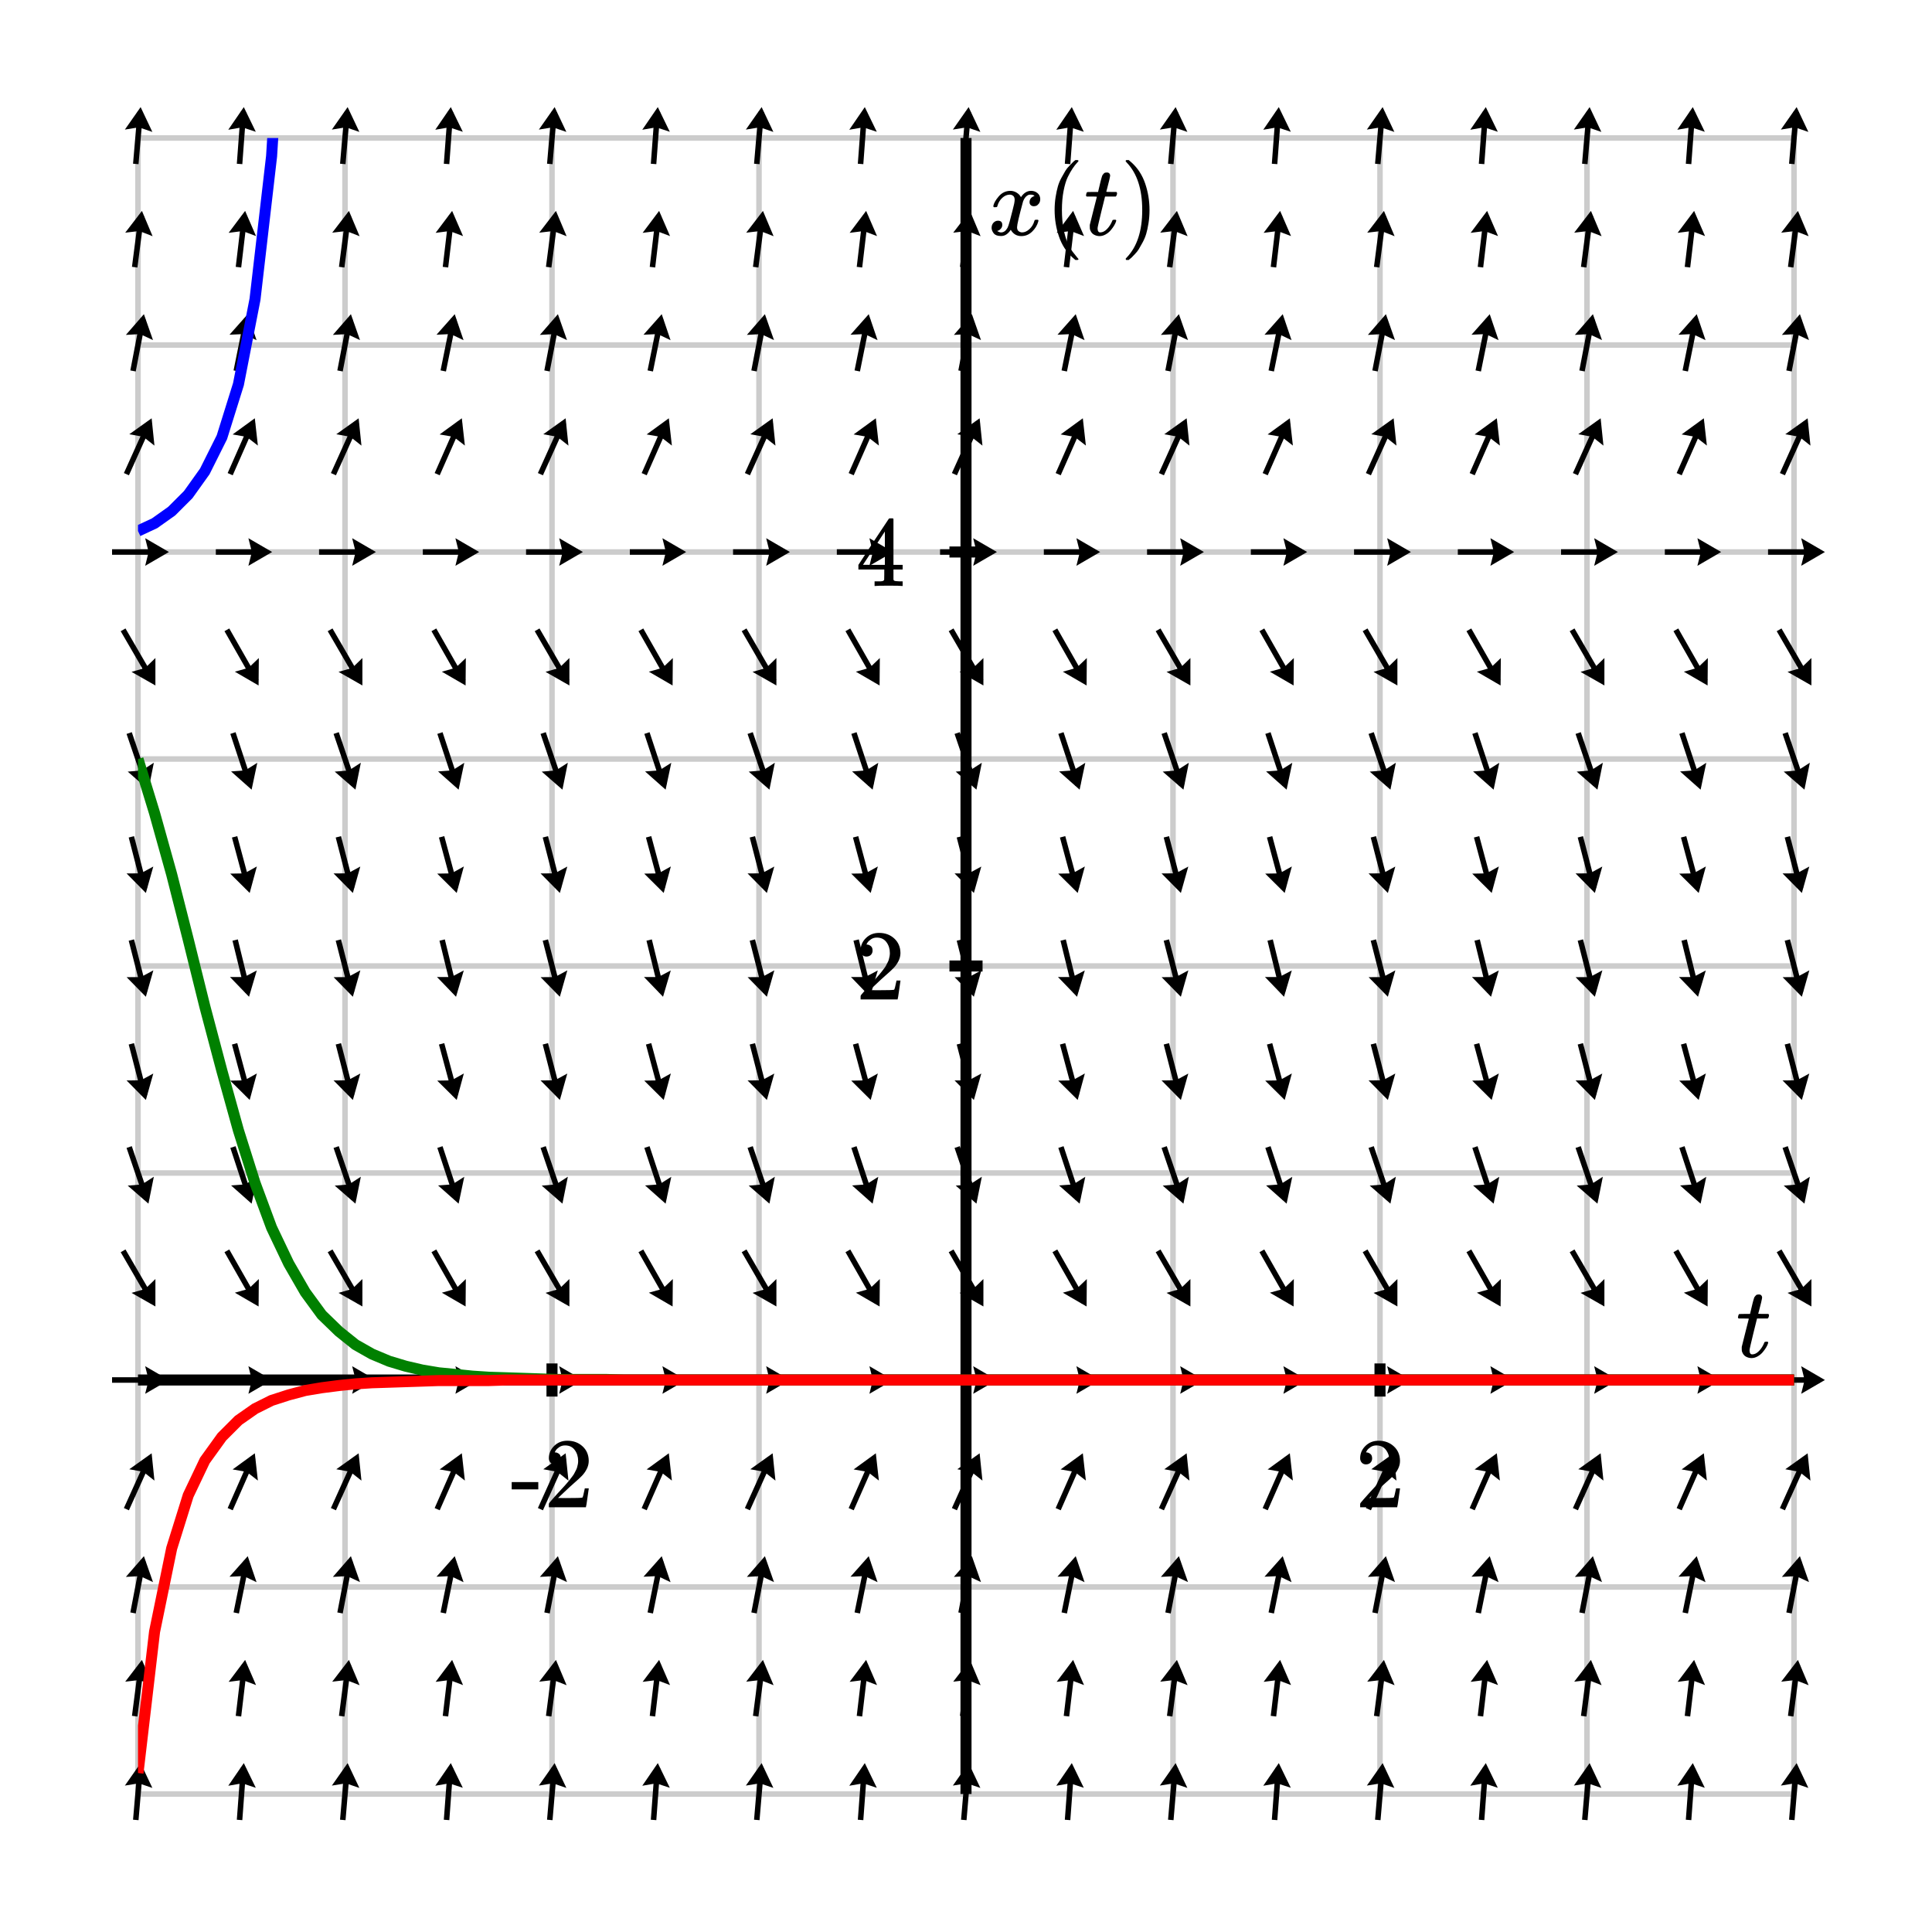 <svg xmlns="http://www.w3.org/2000/svg" id="diagram" width="350" height="350">
  <defs>
    <clipPath id="clipPath-0">
      <rect x="25.0" y="25.0" width="300.0" height="300.0"/>
    </clipPath>
    <clipPath id="clipPath-1">
      <rect x="25.0" y="25.0" width="300.0" height="300.0"/>
    </clipPath>
    <marker id="arrow-head-end-1_5_30_75-black" markerWidth="4.3" markerHeight="5.0" markerUnits="userSpaceOnUse" orient="auto-start-reverse" refX="3.4" refY="2.5">
      <path d="M 4.3 2.5L 0.0 5.0L 0.5 3.0L 0.5 2.0L 0.0 0.0Z" fill="black" stroke="none"/>
    </marker>
    <marker id="arrow-head-end-1_5_30_75-black-outline" markerWidth="8.3" markerHeight="9.0" markerUnits="userSpaceOnUse" orient="auto-start-reverse" refX="5.4" refY="4.5">
      <path d="M 7.3 6.2 L 3.0 8.7 A 2 2 0 0 1 0.0 7.0 L 0.0 2.0 A 2 2 0 0 1 3.0 0.3 L 7.3 2.8 A 2 2 0 0 1 7.3 6.2 Z" fill="white" stroke="none"/>
    </marker>
  </defs>
  <g id="grid-axes">
    <g id="grid" stroke="#ccc" stroke-width="1">
      <line id="line-0" x1="25.0" y1="325.0" x2="25.0" y2="25.0"/>
      <line id="line-1" x1="62.5" y1="325.0" x2="62.5" y2="25.0"/>
      <line id="line-2" x1="100.0" y1="325.0" x2="100.0" y2="25.0"/>
      <line id="line-3" x1="137.5" y1="325.0" x2="137.5" y2="25.0"/>
      <line id="line-4" x1="175.0" y1="325.0" x2="175.0" y2="25.0"/>
      <line id="line-5" x1="212.5" y1="325.0" x2="212.5" y2="25.0"/>
      <line id="line-6" x1="250.0" y1="325.0" x2="250.0" y2="25.0"/>
      <line id="line-7" x1="287.5" y1="325.0" x2="287.5" y2="25.0"/>
      <line id="line-8" x1="325.0" y1="325.0" x2="325.0" y2="25.0"/>
      <line id="line-9" x1="25.0" y1="325.0" x2="325.0" y2="325.0"/>
      <line id="line-10" x1="25.0" y1="287.5" x2="325.0" y2="287.5"/>
      <line id="line-11" x1="25.0" y1="250.0" x2="325.0" y2="250.0"/>
      <line id="line-12" x1="25.0" y1="212.5" x2="325.0" y2="212.5"/>
      <line id="line-13" x1="25.0" y1="175.0" x2="325.0" y2="175.0"/>
      <line id="line-14" x1="25.0" y1="137.5" x2="325.0" y2="137.5"/>
      <line id="line-15" x1="25.0" y1="100.0" x2="325.0" y2="100.0"/>
      <line id="line-16" x1="25.0" y1="62.5" x2="325.0" y2="62.5"/>
      <line id="line-17" x1="25.0" y1="25.0" x2="325.0" y2="25.0"/>
    </g>
    <g id="axes" stroke="black" stroke-width="2">
      <line id="line-18" x1="25.0" y1="250.0" x2="325.0" y2="250.0" stroke="black" stroke-width="2"/>
      <line id="line-19" x1="175.0" y1="325.0" x2="175.0" y2="25.0" stroke="black" stroke-width="2"/>
      <g id="g-0">
        <line id="line-20" x1="100.0" y1="253.0" x2="100.0" y2="247.0"/>
        <line id="line-21" x1="250.0" y1="253.0" x2="250.0" y2="247.0"/>
      </g>
      <g id="g-1">
        <line id="line-22" x1="172.0" y1="175.0" x2="178.0" y2="175.0"/>
        <line id="line-23" x1="172.0" y1="100.0" x2="178.0" y2="100.0"/>
      </g>
    </g>
    <g id="label-0" transform="translate(100.0,261.0) translate(-7.5,-0.0)">
      <g id="g-3">
        <svg xmlns:xlink="http://www.w3.org/1999/xlink" style="vertical-align: 0.000px" width="15.080px" height="12.056px" role="img" focusable="false" viewBox="0 -666 833 666" x="0.0" y="0.0">
          <defs>
            <path id="MJX-2-TEX-N-2D" d="M11 179V252H277V179H11Z"/>
            <path id="MJX-2-TEX-N-32" d="M109 429Q82 429 66 447T50 491Q50 562 103 614T235 666Q326 666 387 610T449 465Q449 422 429 383T381 315T301 241Q265 210 201 149L142 93L218 92Q375 92 385 97Q392 99 409 186V189H449V186Q448 183 436 95T421 3V0H50V19V31Q50 38 56 46T86 81Q115 113 136 137Q145 147 170 174T204 211T233 244T261 278T284 308T305 340T320 369T333 401T340 431T343 464Q343 527 309 573T212 619Q179 619 154 602T119 569T109 550Q109 549 114 549Q132 549 151 535T170 489Q170 464 154 447T109 429Z"/>
          </defs>
          <g stroke="currentColor" fill="currentColor" stroke-width="0" transform="scale(1,-1)">
            <g data-mml-node="math">
              <g data-mml-node="mtext" data-semantic-type="text" data-semantic-role="unknown" data-semantic-font="normal" data-semantic-annotation="clearspeak:unit" data-semantic-id="0" data-semantic-speech="hyphen 2">
                <use data-c="2D" xlink:href="#MJX-2-TEX-N-2D"/>
                <use data-c="32" xlink:href="#MJX-2-TEX-N-32" transform="translate(333,0)"/>
              </g>
            </g>
          </g>
        </svg>
      </g>
    </g>
    <g id="label-1" transform="translate(250.0,261.0) translate(-4.5,-0.0)">
      <g id="g-4">
        <svg xmlns:xlink="http://www.w3.org/1999/xlink" style="vertical-align: 0.000px" width="9.048px" height="12.056px" role="img" focusable="false" viewBox="0 -666 500 666" x="0.0" y="0.0">
          <defs>
            <path id="MJX-3-TEX-N-32" d="M109 429Q82 429 66 447T50 491Q50 562 103 614T235 666Q326 666 387 610T449 465Q449 422 429 383T381 315T301 241Q265 210 201 149L142 93L218 92Q375 92 385 97Q392 99 409 186V189H449V186Q448 183 436 95T421 3V0H50V19V31Q50 38 56 46T86 81Q115 113 136 137Q145 147 170 174T204 211T233 244T261 278T284 308T305 340T320 369T333 401T340 431T343 464Q343 527 309 573T212 619Q179 619 154 602T119 569T109 550Q109 549 114 549Q132 549 151 535T170 489Q170 464 154 447T109 429Z"/>
          </defs>
          <g stroke="currentColor" fill="currentColor" stroke-width="0" transform="scale(1,-1)">
            <g data-mml-node="math">
              <g data-mml-node="mtext" data-semantic-type="text" data-semantic-role="integer" data-semantic-font="normal" data-semantic-annotation="clearspeak:unit" data-semantic-id="0" data-semantic-speech="2">
                <use data-c="32" xlink:href="#MJX-3-TEX-N-32"/>
              </g>
            </g>
          </g>
        </svg>
      </g>
    </g>
    <g id="label-2" transform="translate(164.0,175.0) translate(-9.0,-6.0)">
      <g id="g-5">
        <svg xmlns:xlink="http://www.w3.org/1999/xlink" style="vertical-align: 0.000px" width="9.048px" height="12.056px" role="img" focusable="false" viewBox="0 -666 500 666" x="0.0" y="0.0">
          <defs>
            <path id="MJX-4-TEX-N-32" d="M109 429Q82 429 66 447T50 491Q50 562 103 614T235 666Q326 666 387 610T449 465Q449 422 429 383T381 315T301 241Q265 210 201 149L142 93L218 92Q375 92 385 97Q392 99 409 186V189H449V186Q448 183 436 95T421 3V0H50V19V31Q50 38 56 46T86 81Q115 113 136 137Q145 147 170 174T204 211T233 244T261 278T284 308T305 340T320 369T333 401T340 431T343 464Q343 527 309 573T212 619Q179 619 154 602T119 569T109 550Q109 549 114 549Q132 549 151 535T170 489Q170 464 154 447T109 429Z"/>
          </defs>
          <g stroke="currentColor" fill="currentColor" stroke-width="0" transform="scale(1,-1)">
            <g data-mml-node="math">
              <g data-mml-node="mtext" data-semantic-type="text" data-semantic-role="integer" data-semantic-font="normal" data-semantic-annotation="clearspeak:unit" data-semantic-id="0" data-semantic-speech="2">
                <use data-c="32" xlink:href="#MJX-4-TEX-N-32"/>
              </g>
            </g>
          </g>
        </svg>
      </g>
    </g>
    <g id="label-3" transform="translate(164.0,100.0) translate(-9.0,-6.1)">
      <g id="g-6">
        <svg xmlns:xlink="http://www.w3.org/1999/xlink" style="vertical-align: 0.000px" width="9.048px" height="12.256px" role="img" focusable="false" viewBox="0 -677 500 677" x="0.0" y="0.0">
          <defs>
            <path id="MJX-5-TEX-N-34" d="M462 0Q444 3 333 3Q217 3 199 0H190V46H221Q241 46 248 46T265 48T279 53T286 61Q287 63 287 115V165H28V211L179 442Q332 674 334 675Q336 677 355 677H373L379 671V211H471V165H379V114Q379 73 379 66T385 54Q393 47 442 46H471V0H462ZM293 211V545L74 212L183 211H293Z"/>
          </defs>
          <g stroke="currentColor" fill="currentColor" stroke-width="0" transform="scale(1,-1)">
            <g data-mml-node="math">
              <g data-mml-node="mtext" data-semantic-type="text" data-semantic-role="integer" data-semantic-font="normal" data-semantic-annotation="clearspeak:unit" data-semantic-id="0" data-semantic-speech="4">
                <use data-c="34" xlink:href="#MJX-5-TEX-N-34"/>
              </g>
            </g>
          </g>
        </svg>
      </g>
    </g>
    <g id="label-4" transform="translate(321.0,246.0) translate(-6.5,-11.5)">
      <g id="g-7">
        <svg xmlns:xlink="http://www.w3.org/1999/xlink" style="vertical-align: -0.200px" width="6.536px" height="11.528px" role="img" focusable="false" viewBox="0 -626 361 637" x="0.0" y="0.0">
          <defs>
            <path id="MJX-6-TEX-I-1D461" d="M26 385Q19 392 19 395Q19 399 22 411T27 425Q29 430 36 430T87 431H140L159 511Q162 522 166 540T173 566T179 586T187 603T197 615T211 624T229 626Q247 625 254 615T261 596Q261 589 252 549T232 470L222 433Q222 431 272 431H323Q330 424 330 420Q330 398 317 385H210L174 240Q135 80 135 68Q135 26 162 26Q197 26 230 60T283 144Q285 150 288 151T303 153H307Q322 153 322 145Q322 142 319 133Q314 117 301 95T267 48T216 6T155 -11Q125 -11 98 4T59 56Q57 64 57 83V101L92 241Q127 382 128 383Q128 385 77 385H26Z"/>
          </defs>
          <g stroke="currentColor" fill="currentColor" stroke-width="0" transform="scale(1,-1)">
            <g data-mml-node="math">
              <g data-mml-node="mi" data-semantic-type="identifier" data-semantic-role="latinletter" data-semantic-font="italic" data-semantic-annotation="clearspeak:simple" data-semantic-id="0" data-semantic-speech="t">
                <use data-c="1D461" xlink:href="#MJX-6-TEX-I-1D461"/>
              </g>
            </g>
          </g>
        </svg>
      </g>
    </g>
    <g id="label-5" transform="translate(179.0,29.0) translate(0.0,-0.0)">
      <g id="g-8">
        <svg xmlns:xlink="http://www.w3.org/1999/xlink" style="vertical-align: -4.528px" width="30.968px" height="18.096px" role="img" focusable="false" viewBox="0 -750 1711 1000" x="0.0" y="0.0">
          <defs>
            <path id="MJX-7-TEX-I-1D465" d="M52 289Q59 331 106 386T222 442Q257 442 286 424T329 379Q371 442 430 442Q467 442 494 420T522 361Q522 332 508 314T481 292T458 288Q439 288 427 299T415 328Q415 374 465 391Q454 404 425 404Q412 404 406 402Q368 386 350 336Q290 115 290 78Q290 50 306 38T341 26Q378 26 414 59T463 140Q466 150 469 151T485 153H489Q504 153 504 145Q504 144 502 134Q486 77 440 33T333 -11Q263 -11 227 52Q186 -10 133 -10H127Q78 -10 57 16T35 71Q35 103 54 123T99 143Q142 143 142 101Q142 81 130 66T107 46T94 41L91 40Q91 39 97 36T113 29T132 26Q168 26 194 71Q203 87 217 139T245 247T261 313Q266 340 266 352Q266 380 251 392T217 404Q177 404 142 372T93 290Q91 281 88 280T72 278H58Q52 284 52 289Z"/>
            <path id="MJX-7-TEX-N-2061" d=""/>
            <path id="MJX-7-TEX-N-28" d="M94 250Q94 319 104 381T127 488T164 576T202 643T244 695T277 729T302 750H315H319Q333 750 333 741Q333 738 316 720T275 667T226 581T184 443T167 250T184 58T225 -81T274 -167T316 -220T333 -241Q333 -250 318 -250H315H302L274 -226Q180 -141 137 -14T94 250Z"/>
            <path id="MJX-7-TEX-I-1D461" d="M26 385Q19 392 19 395Q19 399 22 411T27 425Q29 430 36 430T87 431H140L159 511Q162 522 166 540T173 566T179 586T187 603T197 615T211 624T229 626Q247 625 254 615T261 596Q261 589 252 549T232 470L222 433Q222 431 272 431H323Q330 424 330 420Q330 398 317 385H210L174 240Q135 80 135 68Q135 26 162 26Q197 26 230 60T283 144Q285 150 288 151T303 153H307Q322 153 322 145Q322 142 319 133Q314 117 301 95T267 48T216 6T155 -11Q125 -11 98 4T59 56Q57 64 57 83V101L92 241Q127 382 128 383Q128 385 77 385H26Z"/>
            <path id="MJX-7-TEX-N-29" d="M60 749L64 750Q69 750 74 750H86L114 726Q208 641 251 514T294 250Q294 182 284 119T261 12T224 -76T186 -143T145 -194T113 -227T90 -246Q87 -249 86 -250H74Q66 -250 63 -250T58 -247T55 -238Q56 -237 66 -225Q221 -64 221 250T66 725Q56 737 55 738Q55 746 60 749Z"/>
          </defs>
          <g stroke="currentColor" fill="currentColor" stroke-width="0" transform="scale(1,-1)">
            <g data-mml-node="math" data-semantic-type="appl" data-semantic-role="simple function" data-semantic-annotation="clearspeak:simple" data-semantic-id="6" data-semantic-children="0,4" data-semantic-content="5,0" data-semantic-speech="x left parenthesis t right parenthesis">
              <g data-mml-node="mi" data-semantic-type="identifier" data-semantic-role="simple function" data-semantic-font="italic" data-semantic-annotation="clearspeak:simple" data-semantic-id="0" data-semantic-parent="6" data-semantic-operator="appl" data-semantic-speech="x">
                <use data-c="1D465" xlink:href="#MJX-7-TEX-I-1D465"/>
              </g>
              <g data-mml-node="mo" data-semantic-type="punctuation" data-semantic-role="application" data-semantic-id="5" data-semantic-parent="6" data-semantic-added="true" data-semantic-operator="appl" data-semantic-speech="of" transform="translate(572,0)">
                <use data-c="2061" xlink:href="#MJX-7-TEX-N-2061"/>
              </g>
              <g data-mml-node="mrow" data-semantic-type="fenced" data-semantic-role="leftright" data-semantic-id="4" data-semantic-children="2" data-semantic-content="1,3" data-semantic-parent="6" data-semantic-speech="left parenthesis t right parenthesis" transform="translate(572,0)">
                <g data-mml-node="mo" data-semantic-type="fence" data-semantic-role="open" data-semantic-id="1" data-semantic-parent="4" data-semantic-operator="fenced" data-semantic-speech="left parenthesis">
                  <use data-c="28" xlink:href="#MJX-7-TEX-N-28"/>
                </g>
                <g data-mml-node="mi" data-semantic-type="identifier" data-semantic-role="latinletter" data-semantic-font="italic" data-semantic-annotation="clearspeak:simple" data-semantic-id="2" data-semantic-parent="4" data-semantic-speech="t" transform="translate(389,0)">
                  <use data-c="1D461" xlink:href="#MJX-7-TEX-I-1D461"/>
                </g>
                <g data-mml-node="mo" data-semantic-type="fence" data-semantic-role="close" data-semantic-id="3" data-semantic-parent="4" data-semantic-operator="fenced" data-semantic-speech="right parenthesis" transform="translate(750,0)">
                  <use data-c="29" xlink:href="#MJX-7-TEX-N-29"/>
                </g>
              </g>
            </g>
          </g>
        </svg>
      </g>
    </g>
  </g>
  <g id="g-2">
    <line id="line-24" x1="24.6" y1="329.7" x2="25.4" y2="320.3" stroke="black" stroke-width="1" fill="none" marker-end="url(#arrow-head-end-1_5_30_75-black)"/>
    <line id="line-25" x1="24.4" y1="310.9" x2="25.6" y2="301.6" stroke="black" stroke-width="1" fill="none" marker-end="url(#arrow-head-end-1_5_30_75-black)"/>
    <line id="line-26" x1="24.1" y1="292.2" x2="25.9" y2="282.8" stroke="black" stroke-width="1" fill="none" marker-end="url(#arrow-head-end-1_5_30_75-black)"/>
    <line id="line-27" x1="22.9" y1="273.4" x2="27.1" y2="264.1" stroke="black" stroke-width="1" fill="none" marker-end="url(#arrow-head-end-1_5_30_75-black)"/>
    <line id="line-28" x1="20.3" y1="250.0" x2="29.7" y2="250.0" stroke="black" stroke-width="1" fill="none" marker-end="url(#arrow-head-end-1_5_30_75-black)"/>
    <line id="line-29" x1="22.3" y1="226.6" x2="27.7" y2="235.9" stroke="black" stroke-width="1" fill="none" marker-end="url(#arrow-head-end-1_5_30_75-black)"/>
    <line id="line-30" x1="23.4" y1="207.8" x2="26.6" y2="217.2" stroke="black" stroke-width="1" fill="none" marker-end="url(#arrow-head-end-1_5_30_75-black)"/>
    <line id="line-31" x1="23.8" y1="189.1" x2="26.2" y2="198.4" stroke="black" stroke-width="1" fill="none" marker-end="url(#arrow-head-end-1_5_30_75-black)"/>
    <line id="line-32" x1="23.8" y1="170.3" x2="26.2" y2="179.7" stroke="black" stroke-width="1" fill="none" marker-end="url(#arrow-head-end-1_5_30_75-black)"/>
    <line id="line-33" x1="23.8" y1="151.6" x2="26.2" y2="160.9" stroke="black" stroke-width="1" fill="none" marker-end="url(#arrow-head-end-1_5_30_75-black)"/>
    <line id="line-34" x1="23.4" y1="132.8" x2="26.6" y2="142.2" stroke="black" stroke-width="1" fill="none" marker-end="url(#arrow-head-end-1_5_30_75-black)"/>
    <line id="line-35" x1="22.3" y1="114.1" x2="27.7" y2="123.4" stroke="black" stroke-width="1" fill="none" marker-end="url(#arrow-head-end-1_5_30_75-black)"/>
    <line id="line-36" x1="20.3" y1="100.0" x2="29.7" y2="100.0" stroke="black" stroke-width="1" fill="none" marker-end="url(#arrow-head-end-1_5_30_75-black)"/>
    <line id="line-37" x1="22.9" y1="85.9" x2="27.1" y2="76.6" stroke="black" stroke-width="1" fill="none" marker-end="url(#arrow-head-end-1_5_30_75-black)"/>
    <line id="line-38" x1="24.1" y1="67.2" x2="25.9" y2="57.8" stroke="black" stroke-width="1" fill="none" marker-end="url(#arrow-head-end-1_5_30_75-black)"/>
    <line id="line-39" x1="24.4" y1="48.4" x2="25.6" y2="39.1" stroke="black" stroke-width="1" fill="none" marker-end="url(#arrow-head-end-1_5_30_75-black)"/>
    <line id="line-40" x1="24.6" y1="29.7" x2="25.4" y2="20.3" stroke="black" stroke-width="1" fill="none" marker-end="url(#arrow-head-end-1_5_30_75-black)"/>
    <line id="line-41" x1="43.4" y1="329.7" x2="44.1" y2="320.3" stroke="black" stroke-width="1" fill="none" marker-end="url(#arrow-head-end-1_5_30_75-black)"/>
    <line id="line-42" x1="43.2" y1="310.9" x2="44.3" y2="301.6" stroke="black" stroke-width="1" fill="none" marker-end="url(#arrow-head-end-1_5_30_75-black)"/>
    <line id="line-43" x1="42.8" y1="292.2" x2="44.7" y2="282.8" stroke="black" stroke-width="1" fill="none" marker-end="url(#arrow-head-end-1_5_30_75-black)"/>
    <line id="line-44" x1="41.7" y1="273.4" x2="45.8" y2="264.1" stroke="black" stroke-width="1" fill="none" marker-end="url(#arrow-head-end-1_5_30_75-black)"/>
    <line id="line-45" x1="39.1" y1="250.0" x2="48.4" y2="250.0" stroke="black" stroke-width="1" fill="none" marker-end="url(#arrow-head-end-1_5_30_75-black)"/>
    <line id="line-46" x1="41.1" y1="226.6" x2="46.4" y2="235.9" stroke="black" stroke-width="1" fill="none" marker-end="url(#arrow-head-end-1_5_30_75-black)"/>
    <line id="line-47" x1="42.2" y1="207.8" x2="45.3" y2="217.2" stroke="black" stroke-width="1" fill="none" marker-end="url(#arrow-head-end-1_5_30_75-black)"/>
    <line id="line-48" x1="42.5" y1="189.1" x2="45.0" y2="198.4" stroke="black" stroke-width="1" fill="none" marker-end="url(#arrow-head-end-1_5_30_75-black)"/>
    <line id="line-49" x1="42.6" y1="170.3" x2="44.9" y2="179.7" stroke="black" stroke-width="1" fill="none" marker-end="url(#arrow-head-end-1_5_30_75-black)"/>
    <line id="line-50" x1="42.5" y1="151.6" x2="45.0" y2="160.9" stroke="black" stroke-width="1" fill="none" marker-end="url(#arrow-head-end-1_5_30_75-black)"/>
    <line id="line-51" x1="42.2" y1="132.8" x2="45.3" y2="142.2" stroke="black" stroke-width="1" fill="none" marker-end="url(#arrow-head-end-1_5_30_75-black)"/>
    <line id="line-52" x1="41.1" y1="114.1" x2="46.4" y2="123.4" stroke="black" stroke-width="1" fill="none" marker-end="url(#arrow-head-end-1_5_30_75-black)"/>
    <line id="line-53" x1="39.1" y1="100.0" x2="48.4" y2="100.0" stroke="black" stroke-width="1" fill="none" marker-end="url(#arrow-head-end-1_5_30_75-black)"/>
    <line id="line-54" x1="41.7" y1="85.9" x2="45.8" y2="76.6" stroke="black" stroke-width="1" fill="none" marker-end="url(#arrow-head-end-1_5_30_75-black)"/>
    <line id="line-55" x1="42.8" y1="67.2" x2="44.7" y2="57.8" stroke="black" stroke-width="1" fill="none" marker-end="url(#arrow-head-end-1_5_30_75-black)"/>
    <line id="line-56" x1="43.2" y1="48.4" x2="44.3" y2="39.1" stroke="black" stroke-width="1" fill="none" marker-end="url(#arrow-head-end-1_5_30_75-black)"/>
    <line id="line-57" x1="43.4" y1="29.7" x2="44.1" y2="20.3" stroke="black" stroke-width="1" fill="none" marker-end="url(#arrow-head-end-1_5_30_75-black)"/>
    <line id="line-58" x1="62.1" y1="329.7" x2="62.9" y2="320.3" stroke="black" stroke-width="1" fill="none" marker-end="url(#arrow-head-end-1_5_30_75-black)"/>
    <line id="line-59" x1="61.9" y1="310.9" x2="63.1" y2="301.6" stroke="black" stroke-width="1" fill="none" marker-end="url(#arrow-head-end-1_5_30_75-black)"/>
    <line id="line-60" x1="61.6" y1="292.2" x2="63.4" y2="282.8" stroke="black" stroke-width="1" fill="none" marker-end="url(#arrow-head-end-1_5_30_75-black)"/>
    <line id="line-61" x1="60.4" y1="273.4" x2="64.6" y2="264.1" stroke="black" stroke-width="1" fill="none" marker-end="url(#arrow-head-end-1_5_30_75-black)"/>
    <line id="line-62" x1="57.8" y1="250.0" x2="67.2" y2="250.0" stroke="black" stroke-width="1" fill="none" marker-end="url(#arrow-head-end-1_5_30_75-black)"/>
    <line id="line-63" x1="59.8" y1="226.6" x2="65.2" y2="235.9" stroke="black" stroke-width="1" fill="none" marker-end="url(#arrow-head-end-1_5_30_75-black)"/>
    <line id="line-64" x1="60.9" y1="207.8" x2="64.1" y2="217.2" stroke="black" stroke-width="1" fill="none" marker-end="url(#arrow-head-end-1_5_30_75-black)"/>
    <line id="line-65" x1="61.3" y1="189.1" x2="63.7" y2="198.4" stroke="black" stroke-width="1" fill="none" marker-end="url(#arrow-head-end-1_5_30_75-black)"/>
    <line id="line-66" x1="61.3" y1="170.3" x2="63.7" y2="179.7" stroke="black" stroke-width="1" fill="none" marker-end="url(#arrow-head-end-1_5_30_75-black)"/>
    <line id="line-67" x1="61.3" y1="151.6" x2="63.7" y2="160.9" stroke="black" stroke-width="1" fill="none" marker-end="url(#arrow-head-end-1_5_30_75-black)"/>
    <line id="line-68" x1="60.9" y1="132.8" x2="64.1" y2="142.2" stroke="black" stroke-width="1" fill="none" marker-end="url(#arrow-head-end-1_5_30_75-black)"/>
    <line id="line-69" x1="59.8" y1="114.1" x2="65.2" y2="123.4" stroke="black" stroke-width="1" fill="none" marker-end="url(#arrow-head-end-1_5_30_75-black)"/>
    <line id="line-70" x1="57.8" y1="100.0" x2="67.2" y2="100.0" stroke="black" stroke-width="1" fill="none" marker-end="url(#arrow-head-end-1_5_30_75-black)"/>
    <line id="line-71" x1="60.4" y1="85.9" x2="64.6" y2="76.6" stroke="black" stroke-width="1" fill="none" marker-end="url(#arrow-head-end-1_5_30_75-black)"/>
    <line id="line-72" x1="61.6" y1="67.2" x2="63.4" y2="57.8" stroke="black" stroke-width="1" fill="none" marker-end="url(#arrow-head-end-1_5_30_75-black)"/>
    <line id="line-73" x1="61.9" y1="48.4" x2="63.1" y2="39.1" stroke="black" stroke-width="1" fill="none" marker-end="url(#arrow-head-end-1_5_30_75-black)"/>
    <line id="line-74" x1="62.1" y1="29.7" x2="62.9" y2="20.3" stroke="black" stroke-width="1" fill="none" marker-end="url(#arrow-head-end-1_5_30_75-black)"/>
    <line id="line-75" x1="80.9" y1="329.7" x2="81.6" y2="320.3" stroke="black" stroke-width="1" fill="none" marker-end="url(#arrow-head-end-1_5_30_75-black)"/>
    <line id="line-76" x1="80.7" y1="310.9" x2="81.8" y2="301.6" stroke="black" stroke-width="1" fill="none" marker-end="url(#arrow-head-end-1_5_30_75-black)"/>
    <line id="line-77" x1="80.3" y1="292.2" x2="82.2" y2="282.8" stroke="black" stroke-width="1" fill="none" marker-end="url(#arrow-head-end-1_5_30_75-black)"/>
    <line id="line-78" x1="79.2" y1="273.4" x2="83.3" y2="264.1" stroke="black" stroke-width="1" fill="none" marker-end="url(#arrow-head-end-1_5_30_75-black)"/>
    <line id="line-79" x1="76.6" y1="250.0" x2="85.9" y2="250.0" stroke="black" stroke-width="1" fill="none" marker-end="url(#arrow-head-end-1_5_30_75-black)"/>
    <line id="line-80" x1="78.6" y1="226.6" x2="83.9" y2="235.9" stroke="black" stroke-width="1" fill="none" marker-end="url(#arrow-head-end-1_5_30_75-black)"/>
    <line id="line-81" x1="79.7" y1="207.8" x2="82.8" y2="217.2" stroke="black" stroke-width="1" fill="none" marker-end="url(#arrow-head-end-1_5_30_75-black)"/>
    <line id="line-82" x1="80.0" y1="189.1" x2="82.5" y2="198.4" stroke="black" stroke-width="1" fill="none" marker-end="url(#arrow-head-end-1_5_30_75-black)"/>
    <line id="line-83" x1="80.1" y1="170.3" x2="82.4" y2="179.7" stroke="black" stroke-width="1" fill="none" marker-end="url(#arrow-head-end-1_5_30_75-black)"/>
    <line id="line-84" x1="80.0" y1="151.6" x2="82.5" y2="160.9" stroke="black" stroke-width="1" fill="none" marker-end="url(#arrow-head-end-1_5_30_75-black)"/>
    <line id="line-85" x1="79.7" y1="132.8" x2="82.8" y2="142.2" stroke="black" stroke-width="1" fill="none" marker-end="url(#arrow-head-end-1_5_30_75-black)"/>
    <line id="line-86" x1="78.6" y1="114.1" x2="83.9" y2="123.4" stroke="black" stroke-width="1" fill="none" marker-end="url(#arrow-head-end-1_5_30_75-black)"/>
    <line id="line-87" x1="76.6" y1="100.0" x2="85.9" y2="100.0" stroke="black" stroke-width="1" fill="none" marker-end="url(#arrow-head-end-1_5_30_75-black)"/>
    <line id="line-88" x1="79.2" y1="85.9" x2="83.3" y2="76.6" stroke="black" stroke-width="1" fill="none" marker-end="url(#arrow-head-end-1_5_30_75-black)"/>
    <line id="line-89" x1="80.3" y1="67.2" x2="82.2" y2="57.8" stroke="black" stroke-width="1" fill="none" marker-end="url(#arrow-head-end-1_5_30_75-black)"/>
    <line id="line-90" x1="80.7" y1="48.4" x2="81.8" y2="39.1" stroke="black" stroke-width="1" fill="none" marker-end="url(#arrow-head-end-1_5_30_75-black)"/>
    <line id="line-91" x1="80.9" y1="29.7" x2="81.6" y2="20.3" stroke="black" stroke-width="1" fill="none" marker-end="url(#arrow-head-end-1_5_30_75-black)"/>
    <line id="line-92" x1="99.6" y1="329.7" x2="100.4" y2="320.3" stroke="black" stroke-width="1" fill="none" marker-end="url(#arrow-head-end-1_5_30_75-black)"/>
    <line id="line-93" x1="99.4" y1="310.9" x2="100.6" y2="301.6" stroke="black" stroke-width="1" fill="none" marker-end="url(#arrow-head-end-1_5_30_75-black)"/>
    <line id="line-94" x1="99.1" y1="292.2" x2="100.9" y2="282.8" stroke="black" stroke-width="1" fill="none" marker-end="url(#arrow-head-end-1_5_30_75-black)"/>
    <line id="line-95" x1="97.9" y1="273.4" x2="102.1" y2="264.1" stroke="black" stroke-width="1" fill="none" marker-end="url(#arrow-head-end-1_5_30_75-black)"/>
    <line id="line-96" x1="95.3" y1="250.0" x2="104.7" y2="250.0" stroke="black" stroke-width="1" fill="none" marker-end="url(#arrow-head-end-1_5_30_75-black)"/>
    <line id="line-97" x1="97.3" y1="226.6" x2="102.7" y2="235.9" stroke="black" stroke-width="1" fill="none" marker-end="url(#arrow-head-end-1_5_30_75-black)"/>
    <line id="line-98" x1="98.4" y1="207.8" x2="101.6" y2="217.2" stroke="black" stroke-width="1" fill="none" marker-end="url(#arrow-head-end-1_5_30_75-black)"/>
    <line id="line-99" x1="98.8" y1="189.1" x2="101.2" y2="198.4" stroke="black" stroke-width="1" fill="none" marker-end="url(#arrow-head-end-1_5_30_75-black)"/>
    <line id="line-100" x1="98.8" y1="170.3" x2="101.2" y2="179.7" stroke="black" stroke-width="1" fill="none" marker-end="url(#arrow-head-end-1_5_30_75-black)"/>
    <line id="line-101" x1="98.8" y1="151.6" x2="101.2" y2="160.9" stroke="black" stroke-width="1" fill="none" marker-end="url(#arrow-head-end-1_5_30_75-black)"/>
    <line id="line-102" x1="98.4" y1="132.8" x2="101.6" y2="142.2" stroke="black" stroke-width="1" fill="none" marker-end="url(#arrow-head-end-1_5_30_75-black)"/>
    <line id="line-103" x1="97.3" y1="114.1" x2="102.7" y2="123.4" stroke="black" stroke-width="1" fill="none" marker-end="url(#arrow-head-end-1_5_30_75-black)"/>
    <line id="line-104" x1="95.3" y1="100.0" x2="104.7" y2="100.0" stroke="black" stroke-width="1" fill="none" marker-end="url(#arrow-head-end-1_5_30_75-black)"/>
    <line id="line-105" x1="97.9" y1="85.9" x2="102.1" y2="76.6" stroke="black" stroke-width="1" fill="none" marker-end="url(#arrow-head-end-1_5_30_75-black)"/>
    <line id="line-106" x1="99.1" y1="67.2" x2="100.9" y2="57.8" stroke="black" stroke-width="1" fill="none" marker-end="url(#arrow-head-end-1_5_30_75-black)"/>
    <line id="line-107" x1="99.4" y1="48.4" x2="100.6" y2="39.1" stroke="black" stroke-width="1" fill="none" marker-end="url(#arrow-head-end-1_5_30_75-black)"/>
    <line id="line-108" x1="99.6" y1="29.7" x2="100.4" y2="20.3" stroke="black" stroke-width="1" fill="none" marker-end="url(#arrow-head-end-1_5_30_75-black)"/>
    <line id="line-109" x1="118.4" y1="329.7" x2="119.1" y2="320.3" stroke="black" stroke-width="1" fill="none" marker-end="url(#arrow-head-end-1_5_30_75-black)"/>
    <line id="line-110" x1="118.2" y1="310.9" x2="119.3" y2="301.6" stroke="black" stroke-width="1" fill="none" marker-end="url(#arrow-head-end-1_5_30_75-black)"/>
    <line id="line-111" x1="117.8" y1="292.2" x2="119.7" y2="282.8" stroke="black" stroke-width="1" fill="none" marker-end="url(#arrow-head-end-1_5_30_75-black)"/>
    <line id="line-112" x1="116.7" y1="273.4" x2="120.8" y2="264.1" stroke="black" stroke-width="1" fill="none" marker-end="url(#arrow-head-end-1_5_30_75-black)"/>
    <line id="line-113" x1="114.1" y1="250.0" x2="123.4" y2="250.0" stroke="black" stroke-width="1" fill="none" marker-end="url(#arrow-head-end-1_5_30_75-black)"/>
    <line id="line-114" x1="116.1" y1="226.6" x2="121.4" y2="235.9" stroke="black" stroke-width="1" fill="none" marker-end="url(#arrow-head-end-1_5_30_75-black)"/>
    <line id="line-115" x1="117.2" y1="207.8" x2="120.3" y2="217.2" stroke="black" stroke-width="1" fill="none" marker-end="url(#arrow-head-end-1_5_30_75-black)"/>
    <line id="line-116" x1="117.5" y1="189.1" x2="120.0" y2="198.4" stroke="black" stroke-width="1" fill="none" marker-end="url(#arrow-head-end-1_5_30_75-black)"/>
    <line id="line-117" x1="117.6" y1="170.3" x2="119.9" y2="179.7" stroke="black" stroke-width="1" fill="none" marker-end="url(#arrow-head-end-1_5_30_75-black)"/>
    <line id="line-118" x1="117.5" y1="151.6" x2="120.0" y2="160.9" stroke="black" stroke-width="1" fill="none" marker-end="url(#arrow-head-end-1_5_30_75-black)"/>
    <line id="line-119" x1="117.2" y1="132.8" x2="120.3" y2="142.2" stroke="black" stroke-width="1" fill="none" marker-end="url(#arrow-head-end-1_5_30_75-black)"/>
    <line id="line-120" x1="116.1" y1="114.1" x2="121.4" y2="123.4" stroke="black" stroke-width="1" fill="none" marker-end="url(#arrow-head-end-1_5_30_75-black)"/>
    <line id="line-121" x1="114.1" y1="100.0" x2="123.4" y2="100.0" stroke="black" stroke-width="1" fill="none" marker-end="url(#arrow-head-end-1_5_30_75-black)"/>
    <line id="line-122" x1="116.7" y1="85.9" x2="120.8" y2="76.6" stroke="black" stroke-width="1" fill="none" marker-end="url(#arrow-head-end-1_5_30_75-black)"/>
    <line id="line-123" x1="117.8" y1="67.2" x2="119.7" y2="57.8" stroke="black" stroke-width="1" fill="none" marker-end="url(#arrow-head-end-1_5_30_75-black)"/>
    <line id="line-124" x1="118.2" y1="48.4" x2="119.3" y2="39.1" stroke="black" stroke-width="1" fill="none" marker-end="url(#arrow-head-end-1_5_30_75-black)"/>
    <line id="line-125" x1="118.4" y1="29.7" x2="119.1" y2="20.3" stroke="black" stroke-width="1" fill="none" marker-end="url(#arrow-head-end-1_5_30_75-black)"/>
    <line id="line-126" x1="137.1" y1="329.7" x2="137.9" y2="320.3" stroke="black" stroke-width="1" fill="none" marker-end="url(#arrow-head-end-1_5_30_75-black)"/>
    <line id="line-127" x1="136.9" y1="310.9" x2="138.1" y2="301.6" stroke="black" stroke-width="1" fill="none" marker-end="url(#arrow-head-end-1_5_30_75-black)"/>
    <line id="line-128" x1="136.6" y1="292.2" x2="138.4" y2="282.8" stroke="black" stroke-width="1" fill="none" marker-end="url(#arrow-head-end-1_5_30_75-black)"/>
    <line id="line-129" x1="135.4" y1="273.4" x2="139.6" y2="264.1" stroke="black" stroke-width="1" fill="none" marker-end="url(#arrow-head-end-1_5_30_75-black)"/>
    <line id="line-130" x1="132.8" y1="250.0" x2="142.2" y2="250.0" stroke="black" stroke-width="1" fill="none" marker-end="url(#arrow-head-end-1_5_30_75-black)"/>
    <line id="line-131" x1="134.8" y1="226.6" x2="140.2" y2="235.9" stroke="black" stroke-width="1" fill="none" marker-end="url(#arrow-head-end-1_5_30_75-black)"/>
    <line id="line-132" x1="135.9" y1="207.8" x2="139.1" y2="217.2" stroke="black" stroke-width="1" fill="none" marker-end="url(#arrow-head-end-1_5_30_75-black)"/>
    <line id="line-133" x1="136.3" y1="189.1" x2="138.7" y2="198.4" stroke="black" stroke-width="1" fill="none" marker-end="url(#arrow-head-end-1_5_30_75-black)"/>
    <line id="line-134" x1="136.3" y1="170.3" x2="138.7" y2="179.7" stroke="black" stroke-width="1" fill="none" marker-end="url(#arrow-head-end-1_5_30_75-black)"/>
    <line id="line-135" x1="136.3" y1="151.6" x2="138.7" y2="160.9" stroke="black" stroke-width="1" fill="none" marker-end="url(#arrow-head-end-1_5_30_75-black)"/>
    <line id="line-136" x1="135.9" y1="132.8" x2="139.1" y2="142.2" stroke="black" stroke-width="1" fill="none" marker-end="url(#arrow-head-end-1_5_30_75-black)"/>
    <line id="line-137" x1="134.8" y1="114.1" x2="140.2" y2="123.4" stroke="black" stroke-width="1" fill="none" marker-end="url(#arrow-head-end-1_5_30_75-black)"/>
    <line id="line-138" x1="132.8" y1="100.0" x2="142.2" y2="100.0" stroke="black" stroke-width="1" fill="none" marker-end="url(#arrow-head-end-1_5_30_75-black)"/>
    <line id="line-139" x1="135.4" y1="85.9" x2="139.6" y2="76.6" stroke="black" stroke-width="1" fill="none" marker-end="url(#arrow-head-end-1_5_30_75-black)"/>
    <line id="line-140" x1="136.6" y1="67.2" x2="138.4" y2="57.8" stroke="black" stroke-width="1" fill="none" marker-end="url(#arrow-head-end-1_5_30_75-black)"/>
    <line id="line-141" x1="136.9" y1="48.4" x2="138.1" y2="39.1" stroke="black" stroke-width="1" fill="none" marker-end="url(#arrow-head-end-1_5_30_75-black)"/>
    <line id="line-142" x1="137.1" y1="29.7" x2="137.9" y2="20.3" stroke="black" stroke-width="1" fill="none" marker-end="url(#arrow-head-end-1_5_30_75-black)"/>
    <line id="line-143" x1="155.9" y1="329.7" x2="156.6" y2="320.3" stroke="black" stroke-width="1" fill="none" marker-end="url(#arrow-head-end-1_5_30_75-black)"/>
    <line id="line-144" x1="155.7" y1="310.9" x2="156.8" y2="301.6" stroke="black" stroke-width="1" fill="none" marker-end="url(#arrow-head-end-1_5_30_75-black)"/>
    <line id="line-145" x1="155.3" y1="292.2" x2="157.2" y2="282.8" stroke="black" stroke-width="1" fill="none" marker-end="url(#arrow-head-end-1_5_30_75-black)"/>
    <line id="line-146" x1="154.2" y1="273.4" x2="158.3" y2="264.1" stroke="black" stroke-width="1" fill="none" marker-end="url(#arrow-head-end-1_5_30_75-black)"/>
    <line id="line-147" x1="151.6" y1="250.0" x2="160.9" y2="250.0" stroke="black" stroke-width="1" fill="none" marker-end="url(#arrow-head-end-1_5_30_75-black)"/>
    <line id="line-148" x1="153.6" y1="226.6" x2="158.9" y2="235.9" stroke="black" stroke-width="1" fill="none" marker-end="url(#arrow-head-end-1_5_30_75-black)"/>
    <line id="line-149" x1="154.7" y1="207.8" x2="157.8" y2="217.2" stroke="black" stroke-width="1" fill="none" marker-end="url(#arrow-head-end-1_5_30_75-black)"/>
    <line id="line-150" x1="155.0" y1="189.1" x2="157.5" y2="198.4" stroke="black" stroke-width="1" fill="none" marker-end="url(#arrow-head-end-1_5_30_75-black)"/>
    <line id="line-151" x1="155.1" y1="170.3" x2="157.4" y2="179.7" stroke="black" stroke-width="1" fill="none" marker-end="url(#arrow-head-end-1_5_30_75-black)"/>
    <line id="line-152" x1="155.0" y1="151.6" x2="157.5" y2="160.9" stroke="black" stroke-width="1" fill="none" marker-end="url(#arrow-head-end-1_5_30_75-black)"/>
    <line id="line-153" x1="154.7" y1="132.8" x2="157.8" y2="142.2" stroke="black" stroke-width="1" fill="none" marker-end="url(#arrow-head-end-1_5_30_75-black)"/>
    <line id="line-154" x1="153.6" y1="114.1" x2="158.9" y2="123.4" stroke="black" stroke-width="1" fill="none" marker-end="url(#arrow-head-end-1_5_30_75-black)"/>
    <line id="line-155" x1="151.6" y1="100.0" x2="160.9" y2="100.0" stroke="black" stroke-width="1" fill="none" marker-end="url(#arrow-head-end-1_5_30_75-black)"/>
    <line id="line-156" x1="154.2" y1="85.9" x2="158.3" y2="76.6" stroke="black" stroke-width="1" fill="none" marker-end="url(#arrow-head-end-1_5_30_75-black)"/>
    <line id="line-157" x1="155.3" y1="67.2" x2="157.2" y2="57.8" stroke="black" stroke-width="1" fill="none" marker-end="url(#arrow-head-end-1_5_30_75-black)"/>
    <line id="line-158" x1="155.7" y1="48.4" x2="156.8" y2="39.1" stroke="black" stroke-width="1" fill="none" marker-end="url(#arrow-head-end-1_5_30_75-black)"/>
    <line id="line-159" x1="155.9" y1="29.7" x2="156.6" y2="20.3" stroke="black" stroke-width="1" fill="none" marker-end="url(#arrow-head-end-1_5_30_75-black)"/>
    <line id="line-160" x1="174.6" y1="329.7" x2="175.4" y2="320.3" stroke="black" stroke-width="1" fill="none" marker-end="url(#arrow-head-end-1_5_30_75-black)"/>
    <line id="line-161" x1="174.4" y1="310.9" x2="175.6" y2="301.6" stroke="black" stroke-width="1" fill="none" marker-end="url(#arrow-head-end-1_5_30_75-black)"/>
    <line id="line-162" x1="174.1" y1="292.2" x2="175.9" y2="282.8" stroke="black" stroke-width="1" fill="none" marker-end="url(#arrow-head-end-1_5_30_75-black)"/>
    <line id="line-163" x1="172.9" y1="273.4" x2="177.1" y2="264.1" stroke="black" stroke-width="1" fill="none" marker-end="url(#arrow-head-end-1_5_30_75-black)"/>
    <line id="line-164" x1="170.3" y1="250.0" x2="179.7" y2="250.0" stroke="black" stroke-width="1" fill="none" marker-end="url(#arrow-head-end-1_5_30_75-black)"/>
    <line id="line-165" x1="172.3" y1="226.6" x2="177.7" y2="235.9" stroke="black" stroke-width="1" fill="none" marker-end="url(#arrow-head-end-1_5_30_75-black)"/>
    <line id="line-166" x1="173.4" y1="207.8" x2="176.6" y2="217.2" stroke="black" stroke-width="1" fill="none" marker-end="url(#arrow-head-end-1_5_30_75-black)"/>
    <line id="line-167" x1="173.8" y1="189.1" x2="176.2" y2="198.4" stroke="black" stroke-width="1" fill="none" marker-end="url(#arrow-head-end-1_5_30_75-black)"/>
    <line id="line-168" x1="173.8" y1="170.3" x2="176.2" y2="179.7" stroke="black" stroke-width="1" fill="none" marker-end="url(#arrow-head-end-1_5_30_75-black)"/>
    <line id="line-169" x1="173.8" y1="151.6" x2="176.2" y2="160.9" stroke="black" stroke-width="1" fill="none" marker-end="url(#arrow-head-end-1_5_30_75-black)"/>
    <line id="line-170" x1="173.4" y1="132.8" x2="176.6" y2="142.2" stroke="black" stroke-width="1" fill="none" marker-end="url(#arrow-head-end-1_5_30_75-black)"/>
    <line id="line-171" x1="172.3" y1="114.1" x2="177.7" y2="123.4" stroke="black" stroke-width="1" fill="none" marker-end="url(#arrow-head-end-1_5_30_75-black)"/>
    <line id="line-172" x1="170.3" y1="100.0" x2="179.7" y2="100.0" stroke="black" stroke-width="1" fill="none" marker-end="url(#arrow-head-end-1_5_30_75-black)"/>
    <line id="line-173" x1="172.9" y1="85.9" x2="177.1" y2="76.6" stroke="black" stroke-width="1" fill="none" marker-end="url(#arrow-head-end-1_5_30_75-black)"/>
    <line id="line-174" x1="174.1" y1="67.2" x2="175.9" y2="57.8" stroke="black" stroke-width="1" fill="none" marker-end="url(#arrow-head-end-1_5_30_75-black)"/>
    <line id="line-175" x1="174.4" y1="48.4" x2="175.6" y2="39.1" stroke="black" stroke-width="1" fill="none" marker-end="url(#arrow-head-end-1_5_30_75-black)"/>
    <line id="line-176" x1="174.6" y1="29.7" x2="175.4" y2="20.3" stroke="black" stroke-width="1" fill="none" marker-end="url(#arrow-head-end-1_5_30_75-black)"/>
    <line id="line-177" x1="193.4" y1="329.7" x2="194.1" y2="320.3" stroke="black" stroke-width="1" fill="none" marker-end="url(#arrow-head-end-1_5_30_75-black)"/>
    <line id="line-178" x1="193.2" y1="310.9" x2="194.3" y2="301.6" stroke="black" stroke-width="1" fill="none" marker-end="url(#arrow-head-end-1_5_30_75-black)"/>
    <line id="line-179" x1="192.8" y1="292.2" x2="194.7" y2="282.8" stroke="black" stroke-width="1" fill="none" marker-end="url(#arrow-head-end-1_5_30_75-black)"/>
    <line id="line-180" x1="191.7" y1="273.4" x2="195.8" y2="264.1" stroke="black" stroke-width="1" fill="none" marker-end="url(#arrow-head-end-1_5_30_75-black)"/>
    <line id="line-181" x1="189.1" y1="250.0" x2="198.4" y2="250.0" stroke="black" stroke-width="1" fill="none" marker-end="url(#arrow-head-end-1_5_30_75-black)"/>
    <line id="line-182" x1="191.1" y1="226.6" x2="196.4" y2="235.9" stroke="black" stroke-width="1" fill="none" marker-end="url(#arrow-head-end-1_5_30_75-black)"/>
    <line id="line-183" x1="192.2" y1="207.8" x2="195.3" y2="217.2" stroke="black" stroke-width="1" fill="none" marker-end="url(#arrow-head-end-1_5_30_75-black)"/>
    <line id="line-184" x1="192.5" y1="189.1" x2="195.0" y2="198.4" stroke="black" stroke-width="1" fill="none" marker-end="url(#arrow-head-end-1_5_30_75-black)"/>
    <line id="line-185" x1="192.6" y1="170.3" x2="194.9" y2="179.7" stroke="black" stroke-width="1" fill="none" marker-end="url(#arrow-head-end-1_5_30_75-black)"/>
    <line id="line-186" x1="192.5" y1="151.6" x2="195.0" y2="160.9" stroke="black" stroke-width="1" fill="none" marker-end="url(#arrow-head-end-1_5_30_75-black)"/>
    <line id="line-187" x1="192.2" y1="132.8" x2="195.3" y2="142.2" stroke="black" stroke-width="1" fill="none" marker-end="url(#arrow-head-end-1_5_30_75-black)"/>
    <line id="line-188" x1="191.1" y1="114.1" x2="196.4" y2="123.4" stroke="black" stroke-width="1" fill="none" marker-end="url(#arrow-head-end-1_5_30_75-black)"/>
    <line id="line-189" x1="189.1" y1="100.0" x2="198.4" y2="100.0" stroke="black" stroke-width="1" fill="none" marker-end="url(#arrow-head-end-1_5_30_75-black)"/>
    <line id="line-190" x1="191.7" y1="85.9" x2="195.8" y2="76.6" stroke="black" stroke-width="1" fill="none" marker-end="url(#arrow-head-end-1_5_30_75-black)"/>
    <line id="line-191" x1="192.8" y1="67.2" x2="194.7" y2="57.8" stroke="black" stroke-width="1" fill="none" marker-end="url(#arrow-head-end-1_5_30_75-black)"/>
    <line id="line-192" x1="193.2" y1="48.4" x2="194.3" y2="39.1" stroke="black" stroke-width="1" fill="none" marker-end="url(#arrow-head-end-1_5_30_75-black)"/>
    <line id="line-193" x1="193.4" y1="29.7" x2="194.1" y2="20.3" stroke="black" stroke-width="1" fill="none" marker-end="url(#arrow-head-end-1_5_30_75-black)"/>
    <line id="line-194" x1="212.1" y1="329.7" x2="212.9" y2="320.3" stroke="black" stroke-width="1" fill="none" marker-end="url(#arrow-head-end-1_5_30_75-black)"/>
    <line id="line-195" x1="211.9" y1="310.9" x2="213.1" y2="301.6" stroke="black" stroke-width="1" fill="none" marker-end="url(#arrow-head-end-1_5_30_75-black)"/>
    <line id="line-196" x1="211.6" y1="292.2" x2="213.4" y2="282.8" stroke="black" stroke-width="1" fill="none" marker-end="url(#arrow-head-end-1_5_30_75-black)"/>
    <line id="line-197" x1="210.4" y1="273.4" x2="214.6" y2="264.1" stroke="black" stroke-width="1" fill="none" marker-end="url(#arrow-head-end-1_5_30_75-black)"/>
    <line id="line-198" x1="207.8" y1="250.0" x2="217.2" y2="250.0" stroke="black" stroke-width="1" fill="none" marker-end="url(#arrow-head-end-1_5_30_75-black)"/>
    <line id="line-199" x1="209.8" y1="226.6" x2="215.2" y2="235.9" stroke="black" stroke-width="1" fill="none" marker-end="url(#arrow-head-end-1_5_30_75-black)"/>
    <line id="line-200" x1="210.9" y1="207.8" x2="214.1" y2="217.2" stroke="black" stroke-width="1" fill="none" marker-end="url(#arrow-head-end-1_5_30_75-black)"/>
    <line id="line-201" x1="211.3" y1="189.1" x2="213.7" y2="198.4" stroke="black" stroke-width="1" fill="none" marker-end="url(#arrow-head-end-1_5_30_75-black)"/>
    <line id="line-202" x1="211.3" y1="170.3" x2="213.7" y2="179.7" stroke="black" stroke-width="1" fill="none" marker-end="url(#arrow-head-end-1_5_30_75-black)"/>
    <line id="line-203" x1="211.3" y1="151.6" x2="213.7" y2="160.9" stroke="black" stroke-width="1" fill="none" marker-end="url(#arrow-head-end-1_5_30_75-black)"/>
    <line id="line-204" x1="210.9" y1="132.8" x2="214.1" y2="142.2" stroke="black" stroke-width="1" fill="none" marker-end="url(#arrow-head-end-1_5_30_75-black)"/>
    <line id="line-205" x1="209.8" y1="114.1" x2="215.2" y2="123.4" stroke="black" stroke-width="1" fill="none" marker-end="url(#arrow-head-end-1_5_30_75-black)"/>
    <line id="line-206" x1="207.8" y1="100.0" x2="217.2" y2="100.0" stroke="black" stroke-width="1" fill="none" marker-end="url(#arrow-head-end-1_5_30_75-black)"/>
    <line id="line-207" x1="210.4" y1="85.9" x2="214.6" y2="76.6" stroke="black" stroke-width="1" fill="none" marker-end="url(#arrow-head-end-1_5_30_75-black)"/>
    <line id="line-208" x1="211.6" y1="67.2" x2="213.4" y2="57.8" stroke="black" stroke-width="1" fill="none" marker-end="url(#arrow-head-end-1_5_30_75-black)"/>
    <line id="line-209" x1="211.9" y1="48.4" x2="213.1" y2="39.1" stroke="black" stroke-width="1" fill="none" marker-end="url(#arrow-head-end-1_5_30_75-black)"/>
    <line id="line-210" x1="212.1" y1="29.7" x2="212.9" y2="20.3" stroke="black" stroke-width="1" fill="none" marker-end="url(#arrow-head-end-1_5_30_75-black)"/>
    <line id="line-211" x1="230.9" y1="329.7" x2="231.6" y2="320.3" stroke="black" stroke-width="1" fill="none" marker-end="url(#arrow-head-end-1_5_30_75-black)"/>
    <line id="line-212" x1="230.7" y1="310.9" x2="231.8" y2="301.6" stroke="black" stroke-width="1" fill="none" marker-end="url(#arrow-head-end-1_5_30_75-black)"/>
    <line id="line-213" x1="230.3" y1="292.2" x2="232.2" y2="282.8" stroke="black" stroke-width="1" fill="none" marker-end="url(#arrow-head-end-1_5_30_75-black)"/>
    <line id="line-214" x1="229.2" y1="273.4" x2="233.3" y2="264.1" stroke="black" stroke-width="1" fill="none" marker-end="url(#arrow-head-end-1_5_30_75-black)"/>
    <line id="line-215" x1="226.6" y1="250.0" x2="235.9" y2="250.0" stroke="black" stroke-width="1" fill="none" marker-end="url(#arrow-head-end-1_5_30_75-black)"/>
    <line id="line-216" x1="228.6" y1="226.6" x2="233.9" y2="235.9" stroke="black" stroke-width="1" fill="none" marker-end="url(#arrow-head-end-1_5_30_75-black)"/>
    <line id="line-217" x1="229.7" y1="207.8" x2="232.8" y2="217.2" stroke="black" stroke-width="1" fill="none" marker-end="url(#arrow-head-end-1_5_30_75-black)"/>
    <line id="line-218" x1="230.0" y1="189.1" x2="232.5" y2="198.4" stroke="black" stroke-width="1" fill="none" marker-end="url(#arrow-head-end-1_5_30_75-black)"/>
    <line id="line-219" x1="230.1" y1="170.3" x2="232.4" y2="179.7" stroke="black" stroke-width="1" fill="none" marker-end="url(#arrow-head-end-1_5_30_75-black)"/>
    <line id="line-220" x1="230.0" y1="151.6" x2="232.5" y2="160.9" stroke="black" stroke-width="1" fill="none" marker-end="url(#arrow-head-end-1_5_30_75-black)"/>
    <line id="line-221" x1="229.7" y1="132.8" x2="232.8" y2="142.2" stroke="black" stroke-width="1" fill="none" marker-end="url(#arrow-head-end-1_5_30_75-black)"/>
    <line id="line-222" x1="228.6" y1="114.1" x2="233.9" y2="123.4" stroke="black" stroke-width="1" fill="none" marker-end="url(#arrow-head-end-1_5_30_75-black)"/>
    <line id="line-223" x1="226.6" y1="100.0" x2="235.9" y2="100.0" stroke="black" stroke-width="1" fill="none" marker-end="url(#arrow-head-end-1_5_30_75-black)"/>
    <line id="line-224" x1="229.2" y1="85.9" x2="233.3" y2="76.6" stroke="black" stroke-width="1" fill="none" marker-end="url(#arrow-head-end-1_5_30_75-black)"/>
    <line id="line-225" x1="230.3" y1="67.2" x2="232.2" y2="57.8" stroke="black" stroke-width="1" fill="none" marker-end="url(#arrow-head-end-1_5_30_75-black)"/>
    <line id="line-226" x1="230.7" y1="48.4" x2="231.8" y2="39.1" stroke="black" stroke-width="1" fill="none" marker-end="url(#arrow-head-end-1_5_30_75-black)"/>
    <line id="line-227" x1="230.9" y1="29.7" x2="231.6" y2="20.3" stroke="black" stroke-width="1" fill="none" marker-end="url(#arrow-head-end-1_5_30_75-black)"/>
    <line id="line-228" x1="249.6" y1="329.7" x2="250.4" y2="320.3" stroke="black" stroke-width="1" fill="none" marker-end="url(#arrow-head-end-1_5_30_75-black)"/>
    <line id="line-229" x1="249.4" y1="310.9" x2="250.6" y2="301.6" stroke="black" stroke-width="1" fill="none" marker-end="url(#arrow-head-end-1_5_30_75-black)"/>
    <line id="line-230" x1="249.1" y1="292.2" x2="250.9" y2="282.8" stroke="black" stroke-width="1" fill="none" marker-end="url(#arrow-head-end-1_5_30_75-black)"/>
    <line id="line-231" x1="247.9" y1="273.4" x2="252.1" y2="264.1" stroke="black" stroke-width="1" fill="none" marker-end="url(#arrow-head-end-1_5_30_75-black)"/>
    <line id="line-232" x1="245.3" y1="250.0" x2="254.7" y2="250.0" stroke="black" stroke-width="1" fill="none" marker-end="url(#arrow-head-end-1_5_30_75-black)"/>
    <line id="line-233" x1="247.3" y1="226.6" x2="252.7" y2="235.9" stroke="black" stroke-width="1" fill="none" marker-end="url(#arrow-head-end-1_5_30_75-black)"/>
    <line id="line-234" x1="248.4" y1="207.8" x2="251.6" y2="217.2" stroke="black" stroke-width="1" fill="none" marker-end="url(#arrow-head-end-1_5_30_75-black)"/>
    <line id="line-235" x1="248.8" y1="189.1" x2="251.2" y2="198.4" stroke="black" stroke-width="1" fill="none" marker-end="url(#arrow-head-end-1_5_30_75-black)"/>
    <line id="line-236" x1="248.8" y1="170.3" x2="251.2" y2="179.7" stroke="black" stroke-width="1" fill="none" marker-end="url(#arrow-head-end-1_5_30_75-black)"/>
    <line id="line-237" x1="248.8" y1="151.6" x2="251.2" y2="160.9" stroke="black" stroke-width="1" fill="none" marker-end="url(#arrow-head-end-1_5_30_75-black)"/>
    <line id="line-238" x1="248.4" y1="132.8" x2="251.6" y2="142.2" stroke="black" stroke-width="1" fill="none" marker-end="url(#arrow-head-end-1_5_30_75-black)"/>
    <line id="line-239" x1="247.3" y1="114.1" x2="252.7" y2="123.4" stroke="black" stroke-width="1" fill="none" marker-end="url(#arrow-head-end-1_5_30_75-black)"/>
    <line id="line-240" x1="245.3" y1="100.0" x2="254.7" y2="100.0" stroke="black" stroke-width="1" fill="none" marker-end="url(#arrow-head-end-1_5_30_75-black)"/>
    <line id="line-241" x1="247.9" y1="85.9" x2="252.1" y2="76.6" stroke="black" stroke-width="1" fill="none" marker-end="url(#arrow-head-end-1_5_30_75-black)"/>
    <line id="line-242" x1="249.1" y1="67.2" x2="250.9" y2="57.8" stroke="black" stroke-width="1" fill="none" marker-end="url(#arrow-head-end-1_5_30_75-black)"/>
    <line id="line-243" x1="249.4" y1="48.4" x2="250.6" y2="39.1" stroke="black" stroke-width="1" fill="none" marker-end="url(#arrow-head-end-1_5_30_75-black)"/>
    <line id="line-244" x1="249.6" y1="29.7" x2="250.4" y2="20.3" stroke="black" stroke-width="1" fill="none" marker-end="url(#arrow-head-end-1_5_30_75-black)"/>
    <line id="line-245" x1="268.4" y1="329.7" x2="269.1" y2="320.3" stroke="black" stroke-width="1" fill="none" marker-end="url(#arrow-head-end-1_5_30_75-black)"/>
    <line id="line-246" x1="268.2" y1="310.9" x2="269.3" y2="301.6" stroke="black" stroke-width="1" fill="none" marker-end="url(#arrow-head-end-1_5_30_75-black)"/>
    <line id="line-247" x1="267.8" y1="292.2" x2="269.7" y2="282.8" stroke="black" stroke-width="1" fill="none" marker-end="url(#arrow-head-end-1_5_30_75-black)"/>
    <line id="line-248" x1="266.7" y1="273.4" x2="270.8" y2="264.1" stroke="black" stroke-width="1" fill="none" marker-end="url(#arrow-head-end-1_5_30_75-black)"/>
    <line id="line-249" x1="264.1" y1="250.0" x2="273.4" y2="250.0" stroke="black" stroke-width="1" fill="none" marker-end="url(#arrow-head-end-1_5_30_75-black)"/>
    <line id="line-250" x1="266.1" y1="226.6" x2="271.4" y2="235.9" stroke="black" stroke-width="1" fill="none" marker-end="url(#arrow-head-end-1_5_30_75-black)"/>
    <line id="line-251" x1="267.2" y1="207.8" x2="270.3" y2="217.2" stroke="black" stroke-width="1" fill="none" marker-end="url(#arrow-head-end-1_5_30_75-black)"/>
    <line id="line-252" x1="267.5" y1="189.1" x2="270.0" y2="198.4" stroke="black" stroke-width="1" fill="none" marker-end="url(#arrow-head-end-1_5_30_75-black)"/>
    <line id="line-253" x1="267.6" y1="170.3" x2="269.9" y2="179.7" stroke="black" stroke-width="1" fill="none" marker-end="url(#arrow-head-end-1_5_30_75-black)"/>
    <line id="line-254" x1="267.5" y1="151.6" x2="270.0" y2="160.9" stroke="black" stroke-width="1" fill="none" marker-end="url(#arrow-head-end-1_5_30_75-black)"/>
    <line id="line-255" x1="267.2" y1="132.8" x2="270.3" y2="142.2" stroke="black" stroke-width="1" fill="none" marker-end="url(#arrow-head-end-1_5_30_75-black)"/>
    <line id="line-256" x1="266.1" y1="114.1" x2="271.4" y2="123.4" stroke="black" stroke-width="1" fill="none" marker-end="url(#arrow-head-end-1_5_30_75-black)"/>
    <line id="line-257" x1="264.1" y1="100.0" x2="273.4" y2="100.0" stroke="black" stroke-width="1" fill="none" marker-end="url(#arrow-head-end-1_5_30_75-black)"/>
    <line id="line-258" x1="266.7" y1="85.9" x2="270.8" y2="76.6" stroke="black" stroke-width="1" fill="none" marker-end="url(#arrow-head-end-1_5_30_75-black)"/>
    <line id="line-259" x1="267.8" y1="67.2" x2="269.7" y2="57.8" stroke="black" stroke-width="1" fill="none" marker-end="url(#arrow-head-end-1_5_30_75-black)"/>
    <line id="line-260" x1="268.2" y1="48.4" x2="269.3" y2="39.1" stroke="black" stroke-width="1" fill="none" marker-end="url(#arrow-head-end-1_5_30_75-black)"/>
    <line id="line-261" x1="268.4" y1="29.7" x2="269.1" y2="20.3" stroke="black" stroke-width="1" fill="none" marker-end="url(#arrow-head-end-1_5_30_75-black)"/>
    <line id="line-262" x1="287.1" y1="329.7" x2="287.9" y2="320.3" stroke="black" stroke-width="1" fill="none" marker-end="url(#arrow-head-end-1_5_30_75-black)"/>
    <line id="line-263" x1="286.9" y1="310.9" x2="288.1" y2="301.6" stroke="black" stroke-width="1" fill="none" marker-end="url(#arrow-head-end-1_5_30_75-black)"/>
    <line id="line-264" x1="286.6" y1="292.2" x2="288.4" y2="282.8" stroke="black" stroke-width="1" fill="none" marker-end="url(#arrow-head-end-1_5_30_75-black)"/>
    <line id="line-265" x1="285.4" y1="273.4" x2="289.6" y2="264.1" stroke="black" stroke-width="1" fill="none" marker-end="url(#arrow-head-end-1_5_30_75-black)"/>
    <line id="line-266" x1="282.8" y1="250.0" x2="292.2" y2="250.0" stroke="black" stroke-width="1" fill="none" marker-end="url(#arrow-head-end-1_5_30_75-black)"/>
    <line id="line-267" x1="284.8" y1="226.6" x2="290.2" y2="235.9" stroke="black" stroke-width="1" fill="none" marker-end="url(#arrow-head-end-1_5_30_75-black)"/>
    <line id="line-268" x1="285.9" y1="207.8" x2="289.1" y2="217.2" stroke="black" stroke-width="1" fill="none" marker-end="url(#arrow-head-end-1_5_30_75-black)"/>
    <line id="line-269" x1="286.3" y1="189.1" x2="288.7" y2="198.4" stroke="black" stroke-width="1" fill="none" marker-end="url(#arrow-head-end-1_5_30_75-black)"/>
    <line id="line-270" x1="286.3" y1="170.3" x2="288.7" y2="179.7" stroke="black" stroke-width="1" fill="none" marker-end="url(#arrow-head-end-1_5_30_75-black)"/>
    <line id="line-271" x1="286.3" y1="151.6" x2="288.7" y2="160.9" stroke="black" stroke-width="1" fill="none" marker-end="url(#arrow-head-end-1_5_30_75-black)"/>
    <line id="line-272" x1="285.9" y1="132.8" x2="289.1" y2="142.2" stroke="black" stroke-width="1" fill="none" marker-end="url(#arrow-head-end-1_5_30_75-black)"/>
    <line id="line-273" x1="284.8" y1="114.1" x2="290.2" y2="123.4" stroke="black" stroke-width="1" fill="none" marker-end="url(#arrow-head-end-1_5_30_75-black)"/>
    <line id="line-274" x1="282.8" y1="100.0" x2="292.2" y2="100.0" stroke="black" stroke-width="1" fill="none" marker-end="url(#arrow-head-end-1_5_30_75-black)"/>
    <line id="line-275" x1="285.4" y1="85.9" x2="289.6" y2="76.6" stroke="black" stroke-width="1" fill="none" marker-end="url(#arrow-head-end-1_5_30_75-black)"/>
    <line id="line-276" x1="286.6" y1="67.2" x2="288.4" y2="57.8" stroke="black" stroke-width="1" fill="none" marker-end="url(#arrow-head-end-1_5_30_75-black)"/>
    <line id="line-277" x1="286.9" y1="48.4" x2="288.1" y2="39.1" stroke="black" stroke-width="1" fill="none" marker-end="url(#arrow-head-end-1_5_30_75-black)"/>
    <line id="line-278" x1="287.1" y1="29.7" x2="287.9" y2="20.3" stroke="black" stroke-width="1" fill="none" marker-end="url(#arrow-head-end-1_5_30_75-black)"/>
    <line id="line-279" x1="305.9" y1="329.7" x2="306.6" y2="320.3" stroke="black" stroke-width="1" fill="none" marker-end="url(#arrow-head-end-1_5_30_75-black)"/>
    <line id="line-280" x1="305.7" y1="310.9" x2="306.8" y2="301.6" stroke="black" stroke-width="1" fill="none" marker-end="url(#arrow-head-end-1_5_30_75-black)"/>
    <line id="line-281" x1="305.3" y1="292.2" x2="307.2" y2="282.8" stroke="black" stroke-width="1" fill="none" marker-end="url(#arrow-head-end-1_5_30_75-black)"/>
    <line id="line-282" x1="304.2" y1="273.4" x2="308.3" y2="264.1" stroke="black" stroke-width="1" fill="none" marker-end="url(#arrow-head-end-1_5_30_75-black)"/>
    <line id="line-283" x1="301.6" y1="250.0" x2="310.9" y2="250.0" stroke="black" stroke-width="1" fill="none" marker-end="url(#arrow-head-end-1_5_30_75-black)"/>
    <line id="line-284" x1="303.6" y1="226.6" x2="308.9" y2="235.9" stroke="black" stroke-width="1" fill="none" marker-end="url(#arrow-head-end-1_5_30_75-black)"/>
    <line id="line-285" x1="304.7" y1="207.8" x2="307.8" y2="217.2" stroke="black" stroke-width="1" fill="none" marker-end="url(#arrow-head-end-1_5_30_75-black)"/>
    <line id="line-286" x1="305.0" y1="189.1" x2="307.5" y2="198.4" stroke="black" stroke-width="1" fill="none" marker-end="url(#arrow-head-end-1_5_30_75-black)"/>
    <line id="line-287" x1="305.1" y1="170.3" x2="307.4" y2="179.7" stroke="black" stroke-width="1" fill="none" marker-end="url(#arrow-head-end-1_5_30_75-black)"/>
    <line id="line-288" x1="305.0" y1="151.6" x2="307.5" y2="160.9" stroke="black" stroke-width="1" fill="none" marker-end="url(#arrow-head-end-1_5_30_75-black)"/>
    <line id="line-289" x1="304.7" y1="132.8" x2="307.8" y2="142.2" stroke="black" stroke-width="1" fill="none" marker-end="url(#arrow-head-end-1_5_30_75-black)"/>
    <line id="line-290" x1="303.6" y1="114.1" x2="308.9" y2="123.4" stroke="black" stroke-width="1" fill="none" marker-end="url(#arrow-head-end-1_5_30_75-black)"/>
    <line id="line-291" x1="301.6" y1="100.0" x2="310.9" y2="100.0" stroke="black" stroke-width="1" fill="none" marker-end="url(#arrow-head-end-1_5_30_75-black)"/>
    <line id="line-292" x1="304.2" y1="85.9" x2="308.3" y2="76.6" stroke="black" stroke-width="1" fill="none" marker-end="url(#arrow-head-end-1_5_30_75-black)"/>
    <line id="line-293" x1="305.3" y1="67.2" x2="307.2" y2="57.8" stroke="black" stroke-width="1" fill="none" marker-end="url(#arrow-head-end-1_5_30_75-black)"/>
    <line id="line-294" x1="305.7" y1="48.4" x2="306.8" y2="39.1" stroke="black" stroke-width="1" fill="none" marker-end="url(#arrow-head-end-1_5_30_75-black)"/>
    <line id="line-295" x1="305.9" y1="29.7" x2="306.6" y2="20.3" stroke="black" stroke-width="1" fill="none" marker-end="url(#arrow-head-end-1_5_30_75-black)"/>
    <line id="line-296" x1="324.6" y1="329.7" x2="325.4" y2="320.3" stroke="black" stroke-width="1" fill="none" marker-end="url(#arrow-head-end-1_5_30_75-black)"/>
    <line id="line-297" x1="324.4" y1="310.9" x2="325.6" y2="301.6" stroke="black" stroke-width="1" fill="none" marker-end="url(#arrow-head-end-1_5_30_75-black)"/>
    <line id="line-298" x1="324.1" y1="292.2" x2="325.9" y2="282.8" stroke="black" stroke-width="1" fill="none" marker-end="url(#arrow-head-end-1_5_30_75-black)"/>
    <line id="line-299" x1="322.9" y1="273.4" x2="327.1" y2="264.1" stroke="black" stroke-width="1" fill="none" marker-end="url(#arrow-head-end-1_5_30_75-black)"/>
    <line id="line-300" x1="320.3" y1="250.0" x2="329.7" y2="250.0" stroke="black" stroke-width="1" fill="none" marker-end="url(#arrow-head-end-1_5_30_75-black)"/>
    <line id="line-301" x1="322.3" y1="226.6" x2="327.7" y2="235.9" stroke="black" stroke-width="1" fill="none" marker-end="url(#arrow-head-end-1_5_30_75-black)"/>
    <line id="line-302" x1="323.4" y1="207.8" x2="326.6" y2="217.2" stroke="black" stroke-width="1" fill="none" marker-end="url(#arrow-head-end-1_5_30_75-black)"/>
    <line id="line-303" x1="323.8" y1="189.1" x2="326.2" y2="198.4" stroke="black" stroke-width="1" fill="none" marker-end="url(#arrow-head-end-1_5_30_75-black)"/>
    <line id="line-304" x1="323.8" y1="170.3" x2="326.2" y2="179.7" stroke="black" stroke-width="1" fill="none" marker-end="url(#arrow-head-end-1_5_30_75-black)"/>
    <line id="line-305" x1="323.8" y1="151.6" x2="326.2" y2="160.9" stroke="black" stroke-width="1" fill="none" marker-end="url(#arrow-head-end-1_5_30_75-black)"/>
    <line id="line-306" x1="323.4" y1="132.8" x2="326.6" y2="142.2" stroke="black" stroke-width="1" fill="none" marker-end="url(#arrow-head-end-1_5_30_75-black)"/>
    <line id="line-307" x1="322.3" y1="114.1" x2="327.7" y2="123.4" stroke="black" stroke-width="1" fill="none" marker-end="url(#arrow-head-end-1_5_30_75-black)"/>
    <line id="line-308" x1="320.3" y1="100.0" x2="329.7" y2="100.0" stroke="black" stroke-width="1" fill="none" marker-end="url(#arrow-head-end-1_5_30_75-black)"/>
    <line id="line-309" x1="322.9" y1="85.9" x2="327.1" y2="76.6" stroke="black" stroke-width="1" fill="none" marker-end="url(#arrow-head-end-1_5_30_75-black)"/>
    <line id="line-310" x1="324.1" y1="67.2" x2="325.9" y2="57.8" stroke="black" stroke-width="1" fill="none" marker-end="url(#arrow-head-end-1_5_30_75-black)"/>
    <line id="line-311" x1="324.4" y1="48.4" x2="325.6" y2="39.1" stroke="black" stroke-width="1" fill="none" marker-end="url(#arrow-head-end-1_5_30_75-black)"/>
    <line id="line-312" x1="324.6" y1="29.7" x2="325.4" y2="20.3" stroke="black" stroke-width="1" fill="none" marker-end="url(#arrow-head-end-1_5_30_75-black)"/>
  </g>
  <path id="path-0" d="M 25.0 137.5 L 28.0 147.3 L 31.1 158.4 L 34.1 170.2 L 37.1 182.3 L 40.2 194.0 L 43.2 204.8 L 46.2 214.3 L 49.2 222.4 L 52.3 228.9 L 55.3 234.1 L 58.3 238.2 L 61.4 241.2 L 64.4 243.6 L 67.4 245.3 L 70.5 246.6 L 73.5 247.5 L 76.5 248.2 L 79.5 248.7 L 82.6 249.0 L 85.6 249.3 L 88.6 249.5 L 91.7 249.6 L 94.7 249.7 L 97.7 249.8 L 100.8 249.9 L 103.8 249.9 L 106.8 249.9 L 109.8 249.9 L 112.9 250.0 L 115.9 250.0 L 118.9 250.0 L 122.0 250.0 L 125.0 250.0 L 128.0 250.0 L 131.1 250.0 L 134.1 250.0 L 137.1 250.0 L 140.2 250.0 L 143.2 250.0 L 146.2 250.0 L 149.2 250.0 L 152.3 250.0 L 155.3 250.0 L 158.3 250.0 L 161.4 250.0 L 164.4 250.0 L 167.4 250.0 L 170.5 250.0 L 173.5 250.0 L 176.5 250.0 L 179.5 250.0 L 182.6 250.0 L 185.6 250.0 L 188.6 250.0 L 191.7 250.0 L 194.7 250.0 L 197.7 250.0 L 200.8 250.0 L 203.8 250.0 L 206.8 250.0 L 209.8 250.0 L 212.9 250.0 L 215.9 250.0 L 218.9 250.0 L 222.0 250.0 L 225.0 250.0 L 228.0 250.0 L 231.1 250.0 L 234.1 250.0 L 237.1 250.0 L 240.2 250.0 L 243.2 250.0 L 246.2 250.0 L 249.2 250.0 L 252.3 250.0 L 255.3 250.0 L 258.3 250.0 L 261.4 250.0 L 264.4 250.0 L 267.4 250.0 L 270.5 250.0 L 273.5 250.0 L 276.5 250.0 L 279.5 250.0 L 282.6 250.0 L 285.6 250.0 L 288.6 250.0 L 291.7 250.0 L 294.7 250.0 L 297.7 250.0 L 300.8 250.0 L 303.8 250.0 L 306.8 250.0 L 309.8 250.0 L 312.9 250.0 L 315.9 250.0 L 318.9 250.0 L 322.0 250.0 L 325.0 250.0" stroke="green" stroke-width="2" fill="none" clip-path="url(#clipPath-1)"/>
  <path id="path-1" d="M 25.0 96.2 L 28.0 94.8 L 31.1 92.6 L 34.1 89.6 L 37.1 85.4 L 40.2 79.2 L 43.2 69.6 L 46.2 54.2 L 49.2 28.3 L 52.3 -21.1 L 55.3 -141.7 L 58.3 -767.6" stroke="blue" stroke-width="2" fill="none" clip-path="url(#clipPath-1)"/>
  <path id="path-2" d="M 25.0 321.2 L 28.0 295.6 L 31.1 280.5 L 34.1 270.9 L 37.1 264.6 L 40.2 260.3 L 43.2 257.3 L 46.2 255.2 L 49.2 253.7 L 52.3 252.7 L 55.3 251.9 L 58.3 251.4 L 61.4 251.0 L 64.4 250.7 L 67.4 250.5 L 70.5 250.4 L 73.5 250.3 L 76.5 250.2 L 79.5 250.1 L 82.6 250.1 L 85.6 250.1 L 88.6 250.1 L 91.7 250.0 L 94.7 250.0 L 97.7 250.0 L 100.8 250.0 L 103.8 250.0 L 106.8 250.0 L 109.8 250.0 L 112.9 250.0 L 115.9 250.0 L 118.9 250.0 L 122.0 250.0 L 125.0 250.0 L 128.0 250.0 L 131.1 250.0 L 134.1 250.0 L 137.1 250.0 L 140.2 250.0 L 143.2 250.0 L 146.2 250.0 L 149.2 250.0 L 152.3 250.0 L 155.3 250.0 L 158.3 250.0 L 161.4 250.0 L 164.4 250.0 L 167.4 250.0 L 170.5 250.0 L 173.5 250.0 L 176.5 250.0 L 179.5 250.0 L 182.6 250.0 L 185.6 250.0 L 188.6 250.0 L 191.7 250.0 L 194.7 250.0 L 197.7 250.0 L 200.8 250.0 L 203.8 250.0 L 206.8 250.0 L 209.8 250.0 L 212.9 250.0 L 215.9 250.0 L 218.9 250.0 L 222.0 250.0 L 225.0 250.0 L 228.0 250.0 L 231.1 250.0 L 234.1 250.0 L 237.1 250.0 L 240.2 250.0 L 243.2 250.0 L 246.2 250.0 L 249.2 250.0 L 252.3 250.0 L 255.3 250.0 L 258.3 250.0 L 261.4 250.0 L 264.4 250.0 L 267.4 250.0 L 270.5 250.0 L 273.5 250.0 L 276.5 250.0 L 279.5 250.0 L 282.6 250.0 L 285.6 250.0 L 288.6 250.0 L 291.7 250.0 L 294.7 250.0 L 297.7 250.0 L 300.8 250.0 L 303.8 250.0 L 306.8 250.0 L 309.8 250.0 L 312.9 250.0 L 315.9 250.0 L 318.9 250.0 L 322.0 250.0 L 325.0 250.0" stroke="red" stroke-width="2" fill="none" clip-path="url(#clipPath-1)"/>
</svg>
